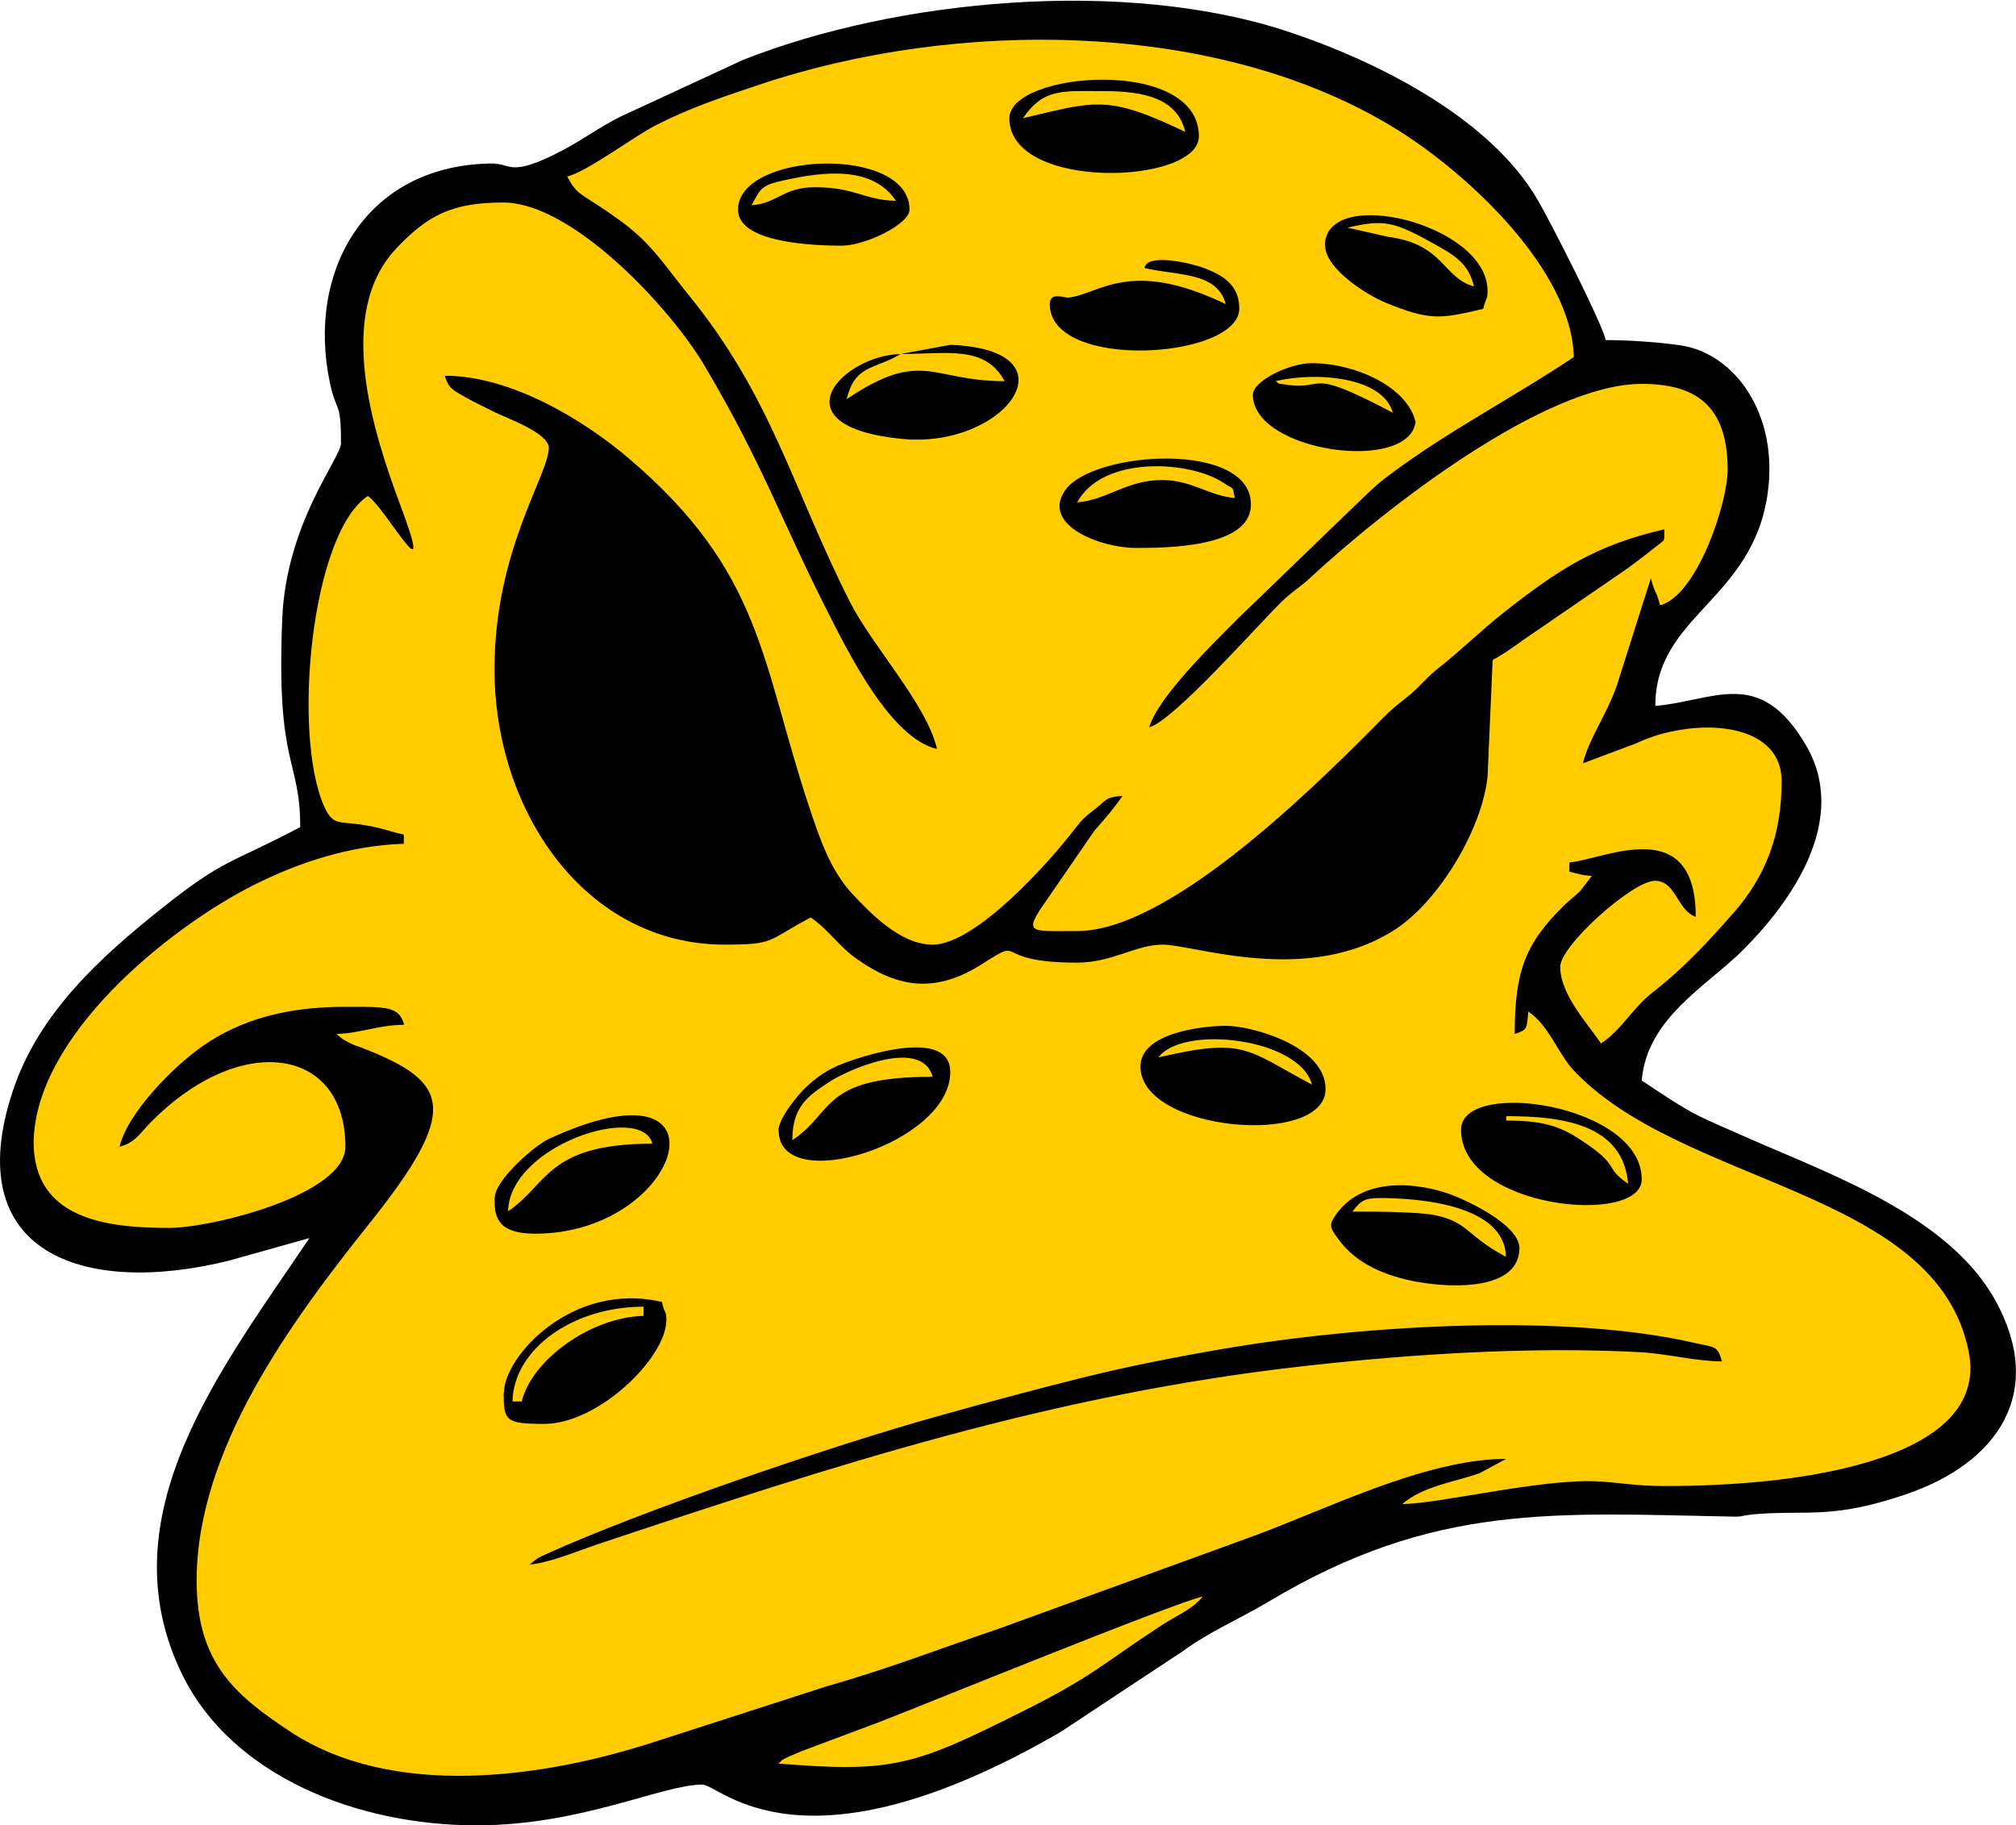 <?xml version="1.0" encoding="UTF-8"?>
<!DOCTYPE svg PUBLIC "-//W3C//DTD SVG 1.1//EN" "http://www.w3.org/Graphics/SVG/1.1/DTD/svg11.dtd">
<!-- Creator: CorelDRAW -->
<svg xmlns="http://www.w3.org/2000/svg" xml:space="preserve" width="16.22mm" height="14.683mm" version="1.1" style="shape-rendering:geometricPrecision; text-rendering:geometricPrecision; image-rendering:optimizeQuality; fill-rule:evenodd; clip-rule:evenodd"
viewBox="0 0 59.36 53.73"
 xmlns:xlink="http://www.w3.org/1999/xlink"
 xmlns:xodm="http://www.corel.com/coreldraw/odm/2003">
 <defs>
  <style type="text/css">
   <![CDATA[
    .fil0 {fill:black}
    .fil1 {fill:#FFCC00}
   ]]>
  </style>
 </defs>
 <g id="Camada_x0020_1">
  <g id="Figs_Desenho_VarCor_019">
   <path class="fil0" d="M14.56 4.81c-3.77,0 -5.54,3.15 -4.85,6.44 0.2,0.95 0.33,0.5 0.33,1.8 0,0.43 -1.62,2.35 -1.73,5.18 -0.18,4.37 0.53,4.08 0.53,6.12 -2.06,1.09 -2.21,0.9 -4.1,2.41 -1.77,1.41 -3.6,3.06 -4.36,5.35 -1.58,4.74 2.01,6.07 6.34,5.01l2.39 -0.67c-2.52,3.76 -6.07,8.18 -3.72,12.9 1.46,2.92 5.09,4.39 8.64,4.39 3.1,0 5.47,-1.2 6.65,-1.2 0.53,0 2.93,2.87 10.55,-1.55l3.6 -2.38c0.76,-0.56 1.69,-0.96 2.53,-1.46 4.86,-2.91 8.41,-2.6 13.65,-2.5 0.32,0.01 0.22,-0.03 0.65,-0.07 1.58,-0.13 2.27,0.16 4.47,-0.59 2.69,-0.92 4.12,-2.99 2.62,-5.71 -1.37,-2.48 -4.86,-3.71 -7.22,-4.75 -1.73,-0.76 -1.63,-0.68 -3.19,-1.72 0.15,-1.83 1.91,-2.78 2.96,-3.82 1.44,-1.43 3.17,-3.86 1.87,-6.06 -1.37,-2.33 -2.7,-1.29 -4.43,-1.15 0,-2.67 2.87,-3.1 3.31,-6.27 0.32,-2.3 -0.95,-4.09 -2.54,-4.34 -0.64,-0.1 -1.58,-0.16 -2.23,-0.16 -0.14,-0.58 -1.64,-3.5 -2,-4.12 -1.4,-2.42 -4.72,-4.08 -7.29,-4.94 -4.85,-1.63 -11.61,-0.97 -16.11,0.81l-3.63 1.68c-0.63,0.32 -1.09,0.67 -1.68,0.98 -1.54,0.81 -1.53,0.4 -2,0.4z"/>
   <path class="fil1" d="M16.69 5.2c0.62,-0.16 1.92,-1.15 2.61,-1.51 1,-0.51 1.92,-0.82 3.06,-1.2 5.77,-1.94 13.55,-1.95 18.82,1.35 2.07,1.3 5.1,4.12 5.16,6.67 -1.73,1.16 -3.67,2.16 -5.36,3.42 -0.39,0.29 -0.45,0.35 -0.79,0.67l-3.72 3.59c-0.72,0.72 -2.39,2.35 -2.63,3.22 0.71,-0.19 3.13,-2.94 3.89,-3.69 0.35,-0.34 0.53,-0.41 0.87,-0.73 2.18,-2.02 6.88,-5.69 9.74,-5.69 1.54,0 2.53,0.59 2.53,2.53 0,0.98 -0.9,3.7 -1.99,3.99 -0.1,-0.41 -0.17,-0.38 -0.27,-0.8l-0.93 2.93c-0.26,0.93 -0.89,1.75 -1.07,2.52l1.55 -0.58c1.63,-0.78 4.3,-0.71 4.3,1.11 0,1.55 -0.45,2.78 -1.43,3.89 -0.75,0.85 -1.45,1.61 -2.35,2.31 -0.61,0.47 -0.91,1.1 -1.54,1.52 -0.37,-0.56 -1.2,-1.43 -1.2,-2.26 0,-0.62 2.13,-2.53 2.79,-2.53 0.62,0 0.65,0.87 1.2,1.06 0,-3.09 -2.72,-1.68 -3.72,-1.6l0 0.27c0.3,0.07 0.31,0.1 0.66,0.13l-0.35 0.45c-0.19,0.18 -0.3,0.25 -0.49,0.44 -1.13,1.11 -1.43,1.94 -1.43,3.76 0.37,-0.13 0.35,-0.12 0.4,-0.66 0.58,0.39 0.83,1.13 1.27,1.66 3.17,3.48 10.77,3.55 11.7,8.37 0.63,3.25 -5.24,3.8 -7.36,3.9 -0.54,0.03 -1.07,0.04 -1.61,0.04 -0.87,0 -1.33,-0.11 -2,-0.14 -1.66,-0.07 -4.67,0.67 -5.71,0.67 0.61,-0.53 1.55,-0.65 2.28,-0.91l0.78 -0.42c-2.43,0 -5.41,1.55 -7.63,2.34l-7.31 2.66c-1.74,0.59 -3.25,1.18 -5.08,1.7l-5.02 1.62c-3.31,1.08 -7.75,1.71 -10.78,-0.3 -1.63,-1.08 -2.74,-2.03 -2.74,-4.44 0,-3.87 2.82,-7.67 5.07,-10.49 2.7,-3.37 2.39,-4.18 -0.17,-5.18 -0.25,-0.1 -0.16,-0.04 -0.38,-0.15 -0.22,-0.11 -0.23,-0.12 -0.4,-0.27 0.71,-0.02 1.24,-0.27 1.99,-0.27 -0.15,-0.55 -0.52,-0.53 -1.73,-0.53 -1.77,0 -3.09,0.39 -4.18,1.14 -0.82,0.56 -2.23,1.96 -2.47,2.98 0.45,-0.12 0.58,-0.37 0.9,-0.7 2.64,-2.7 5.75,-2.25 5.75,0.7 0,1.42 -3.94,2.39 -5.19,2.39 -1.81,0 -3.99,-0.24 -3.99,-2.53 0.05,-3.11 3.92,-6.26 6.45,-7.55 1.39,-0.7 2.89,-1.18 4.45,-1.23l0 -0.27c-0.53,-0.12 -0.62,-0.2 -1.29,-0.3 -0.63,-0.09 -0.81,0.03 -1.06,-0.54 -0.94,-2.13 -0.38,-8.02 1.29,-9.13 0.54,0.36 2.05,3.18 0.95,0.25 -0.79,-2.12 -1.92,-5.61 -0.12,-7.53 0.94,-1 1.67,-1.36 3.16,-1.36 2.05,0 4.96,3.15 5.94,4.83 1.69,2.86 2.23,4.49 3.59,7.18 0.64,1.26 1.87,3.76 3.24,4.08 -0.3,-1.31 -1.9,-3.02 -2.57,-4.34 -1.7,-3.37 -2.3,-6.04 -4.77,-9.06 -0.53,-0.65 -0.96,-1.31 -1.6,-1.85 -0.31,-0.27 -0.66,-0.5 -1,-0.73 -0.59,-0.39 -0.69,-0.38 -0.96,-0.9zm18.75 41.75l0.26 -0.15 -0.26 0.15zm-19.28 -33.77c0,0.79 -1.6,3.02 -1.6,6.52 0,4.18 2.67,8.11 6.78,8.11 1.49,0 1.23,-0.11 2.53,-0.8 0.51,0.34 0.81,0.83 1.33,1.2 1.28,0.92 2.4,1.02 3.75,0.15 1.28,-0.82 0.18,-0.02 2.76,-0.02 1.05,0 1.72,-0.53 2.53,-0.53 0.92,0 4.28,1.23 6.86,-0.46 1.26,-0.83 2.53,-2.91 2.7,-4.48l0.15 -3.44c0.48,-0.26 0.78,-0.52 1.28,-0.85l2.68 -1.84c0.23,-0.17 0.38,-0.28 0.61,-0.46 0.62,-0.5 0.45,-0.27 0.49,-0.7 -2.02,0.47 -3.09,1.16 -4.73,2.45 -0.71,0.56 -1.24,1.1 -1.94,1.65 -0.38,0.3 -0.56,0.58 -0.97,0.89 -0.45,0.35 -0.59,0.5 -0.97,0.89 -1.99,2 -6.06,5.95 -8.68,5.95 -1.41,0 -1.61,0.1 -0.91,-0.9l1.41 -2.05c0.31,-0.35 0.58,-0.66 0.83,-1.03 -0.51,0.04 -0.45,0.11 -0.81,0.39 -0.28,0.22 -0.36,0.28 -0.6,0.59 -0.74,0.97 -2.91,3.4 -4.18,3.4 -0.96,0 -1.85,-0.95 -2.36,-1.49 -0.64,-0.69 -0.94,-1.56 -1.28,-2.58 -1.42,-4.28 -1.36,-6.89 -5.31,-10.25 -1.35,-1.15 -3.48,-2.43 -5.41,-2.43 0.1,0.38 0.26,0.43 0.58,0.62 0.32,0.18 0.59,0.3 0.88,0.45 0.36,0.18 1.6,0.61 1.6,1.06zm17.42 18.22c0,1.92 5.45,2.38 5.45,0.66 0,-1.27 -2.19,-1.86 -2.92,-1.86 -0.66,0 -2.53,0.19 -2.53,1.2zm0.53 -0.27c0.71,-0.97 4.16,-0.57 4.52,0.8 -1.93,-1.02 -1.95,-1.4 -4.52,-0.8zm8.91 2.13c0,2.33 5.32,2.84 5.32,1.46 0,-2.22 -5.32,-2.98 -5.32,-1.46zm1.33 -0.4c1.57,0 3.44,0.2 3.59,1.99 -0.74,-0.5 -0.19,-0.5 -1.38,-1.28 -0.66,-0.44 -1.17,-0.58 -2.21,-0.58l0 -0.13zm-14.63 -29.38c0,2.15 5.58,1.96 5.58,0.53 0,-2.36 -5.58,-1.91 -5.58,-0.53zm0.4 0c0.61,-0.9 1.19,-0.8 2.39,-0.8 1.19,0 2.16,0.22 2.39,1.2 -2.32,-1.11 -2.65,-0.9 -4.79,-0.4zm-15.56 31.78c0,0.52 0.04,1.06 1.2,1.06 4.36,0 5.95,-5.36 0.4,-2.79 -0.43,0.2 -1.59,1.22 -1.59,1.73zm0.4 0.4c0.04,-1.94 3.93,-3.2 4.25,-1.99 -3.11,0 -3.07,1.2 -4.25,1.99zm26.78 2.08c1.07,0.19 3,0.24 3,-1.01 -0.04,-0.7 -1.59,-1.42 -2.15,-1.61 -1.15,-0.37 -2.68,-0.4 -3.36,0.81 -0.11,0.2 0.05,0.37 0.17,0.54 0.55,0.77 1.44,1.1 2.33,1.27zm-1.12 -2.47c1.2,0 3.69,0.21 3.72,1.73 -0.5,-0.27 -0.73,-0.45 -1.15,-0.8 -0.57,-0.47 -1.23,-0.48 -1.95,-0.51 -0.47,-0.02 -0.95,-0.02 -1.42,-0.02 0.26,-0.34 0.36,-0.39 0.8,-0.4zm-25.79 5.72c0,0.84 0.05,0.93 1.2,0.93 1.58,0 3.59,-1.94 3.59,-3.06 0,-0.3 -0.05,-0.15 -0.13,-0.53 -2.66,-0.62 -4.65,1.63 -4.65,2.66zm0.53 0.27l-0.27 0c0.03,-1.53 1.76,-2.79 3.86,-2.79l0 0.27c-1.56,0.04 -3.3,1.3 -3.59,2.53zm18.08 -25.13c0.95,0 3.32,-0.02 3.39,-1.22 0.11,-1.95 -4.68,-1.66 -5.48,-0.46 -0.68,1.02 1.07,1.68 2.09,1.68zm-1.73 -1.33c0.75,-1.41 3.34,-1.24 4.31,-0.59 0.36,0.24 0.24,0.05 0.34,0.45 -0.74,-0.06 -1.29,-0.53 -2.13,-0.53 -1.07,0 -1.62,0.59 -2.53,0.66zm1.99 -6.91c1,0.23 2.14,0.11 2.39,1.06 -2.85,-1.37 -3.72,-0.28 -4.64,-0.19 -0.11,0.01 -0.54,-0.18 -0.54,0.19 0,1.98 5.58,1.62 5.58,0.13 0,-0.72 -0.53,-1 -1.06,-1.2 -0.32,-0.12 -1.66,-0.45 -1.73,0.01zm-7.18 2.53c-1.73,0.04 -3.71,2.13 0.04,2.5 3.04,0.3 5.19,-2.63 1.42,-2.77l-1.46 0.27zm0 0c1.35,0 2.49,-0.27 3.06,0.8 -2.17,0 -2.42,-0.97 -4.65,0.53 0.21,-0.89 0.66,-0.88 1.33,-1.19l0.26 -0.14zm-3.59 22.87c0,1.93 5.05,0.39 5.05,-1.73 0,-1.24 -2.26,-0.56 -2.88,-0.35 -0.6,0.2 -0.94,0.4 -1.35,0.78 -0.24,0.22 -0.83,0.93 -0.83,1.3zm0.4 0.27c0,-0.98 0.46,-1.3 1.09,-1.71 0.51,-0.34 2.72,-1.33 3.04,-0.15 -3.29,0 -2.88,1.03 -4.12,1.86zm15.69 -26.33c0,0.67 1.2,1.44 1.78,1.68 1.29,0.52 1.58,0.49 2.87,0.18 0.09,-0.36 0.13,-0.25 0.13,-0.53 0,-1.98 -4.79,-3.13 -4.79,-1.33zm0.66 -0.53c1.07,-0.25 1.35,-0.19 2.57,0.49 0.57,0.32 0.99,0.56 1.15,1.24 -0.92,-0.25 -0.88,-1.25 -2.53,-1.46l-1.19 -0.27zm-2.79 4.92c0,1.68 4.59,2.32 4.79,0.8 -0.24,-1.03 -1.77,-1.73 -3.06,-1.73 -0.65,0 -1.73,0.52 -1.73,0.93zm0.66 -0.4c1.23,-0.29 3.18,-0.12 3.46,0.93 -2.62,-1.39 -1.92,-0.64 -3.16,-0.83 -0.31,-0.05 -0.13,0 -0.29,-0.1zm-15.82 -5.05c0,0.99 2.27,1.06 3.06,1.06 0.68,0 1.99,-0.63 1.99,-1.06 0,-1.91 -5.05,-1.71 -5.05,0zm0.4 -0.13c0.27,-0.51 0.29,-0.59 0.98,-0.74 1.14,-0.25 2.58,-0.43 3.27,0.61 -0.94,-0.02 -1.19,-0.4 -2.39,-0.4 -0.93,0 -1.08,0.47 -1.86,0.53zm-6.52 40.02l-0.29 0.07 0.29 -0.07c0.56,-0.05 1.38,-0.39 1.94,-0.58 6.95,-2.32 13.42,-4.44 20.92,-5.27 3.22,-0.36 6.7,-0.57 9.84,-0.4 0.74,0.04 1.65,0.27 2.39,0.27 -0.13,-0.48 -0.22,-0.41 -0.79,-0.54 -3.79,-0.88 -9.64,-0.53 -13.59,0.12 -1.62,0.27 -3.09,0.56 -4.53,0.92 -1.48,0.37 -2.77,0.72 -4.2,1.12 -3.06,0.85 -8.68,2.77 -11.5,4.05 -0.29,0.13 -0.3,0.15 -0.49,0.31zm19.81 0.93c-0.28,0.38 -0.8,0.58 -1.25,0.88 -1.77,1.16 -2,1.49 -4.11,2.54 -3.12,1.56 -3.76,1.79 -7.14,1.51 0.18,-0.15 0,-0.05 0.32,-0.21 0.04,-0.02 0.36,-0.15 0.38,-0.16l2.32 -0.87c1.24,-0.48 8.6,-3.48 9.48,-3.68z"/>
  </g>
 </g>
</svg>
